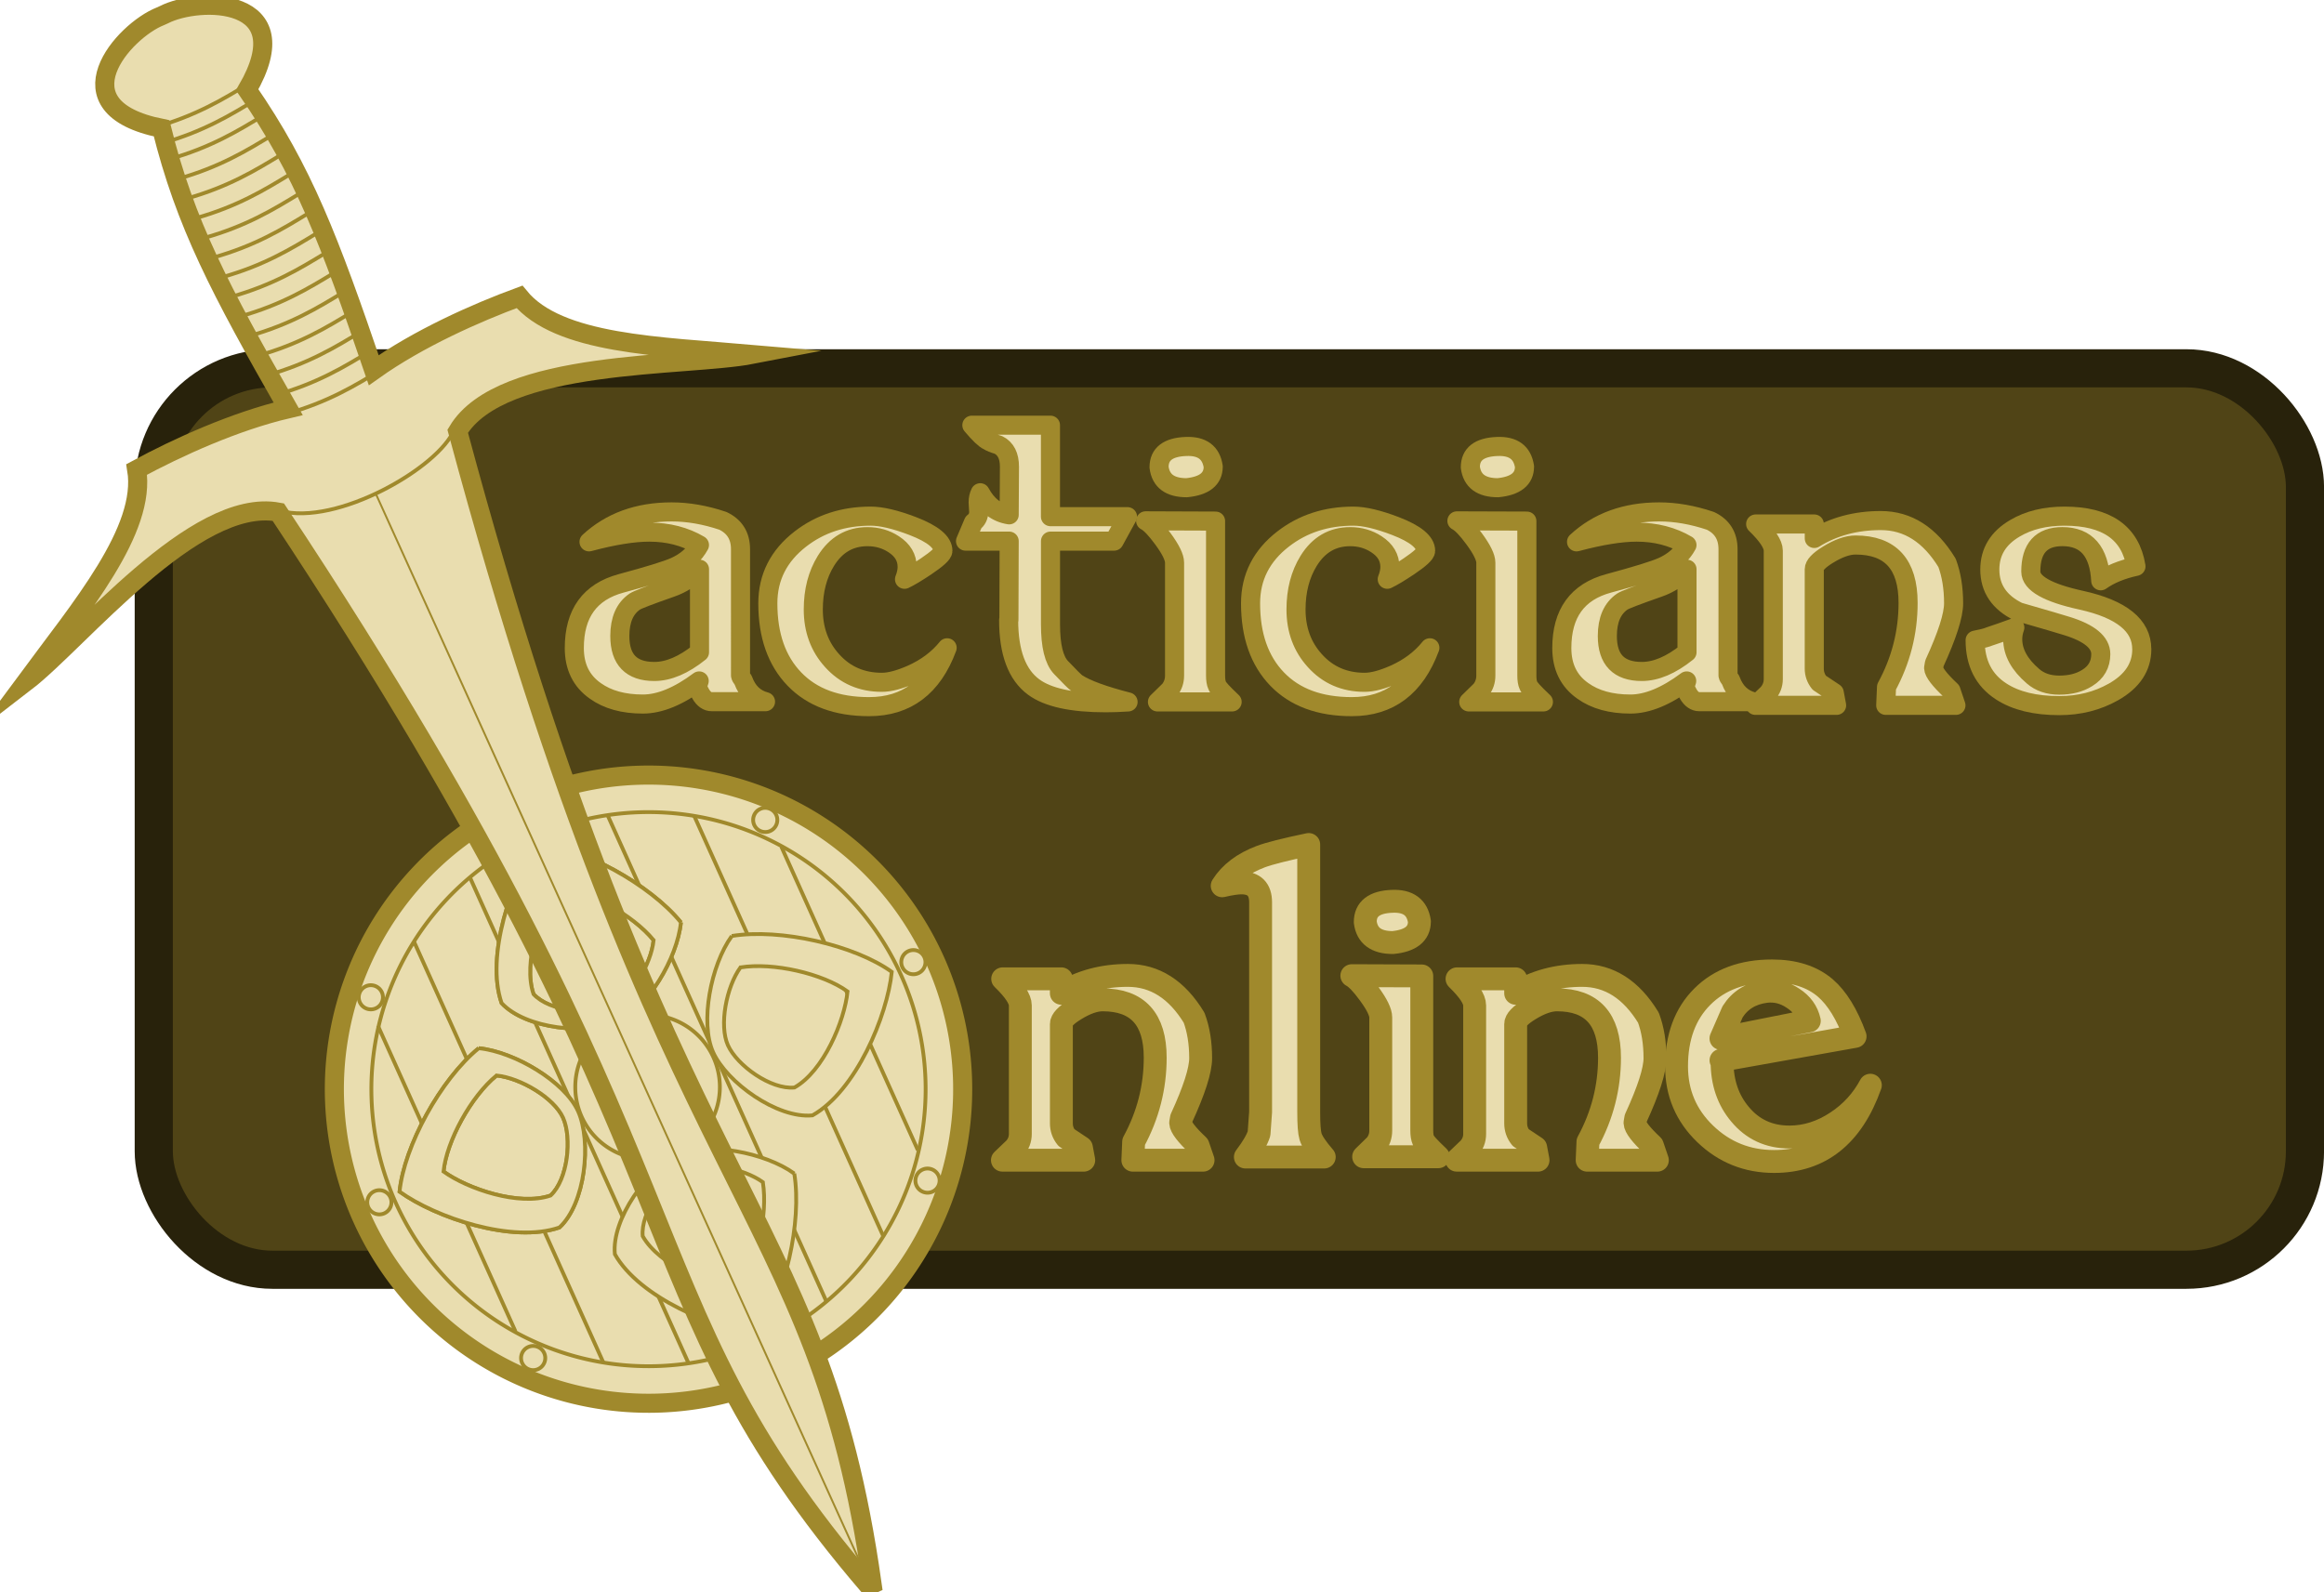 <?xml version="1.0" encoding="UTF-8" standalone="no"?>
<!-- Created with Inkscape (http://www.inkscape.org/) -->

<svg
   xmlns:dc="http://purl.org/dc/elements/1.1/"
   xmlns:cc="http://creativecommons.org/ns#"
   xmlns:rdf="http://www.w3.org/1999/02/22-rdf-syntax-ns#"
   xmlns:svg="http://www.w3.org/2000/svg"
   xmlns="http://www.w3.org/2000/svg"
   xmlns:xlink="http://www.w3.org/1999/xlink"
   xmlns:sodipodi="http://sodipodi.sourceforge.net/DTD/sodipodi-0.dtd"
   xmlns:inkscape="http://www.inkscape.org/namespaces/inkscape"
   width="60.906mm"
   height="41.732mm"
   viewBox="0 0 60.906 41.732"
   version="1.1"
   id="svg8"
   inkscape:version="0.92.2 5c3e80d, 2017-08-06"
   sodipodi:docname="to-logo.svg">
  <defs
     id="defs2" />
  <sodipodi:namedview
     id="base"
     pagecolor="#ffffff"
     bordercolor="#666666"
     borderopacity="1.0"
     inkscape:pageopacity="0.0"
     inkscape:pageshadow="2"
     inkscape:zoom="8"
     inkscape:cx="72.52201"
     inkscape:cy="35.869733"
     inkscape:document-units="mm"
     inkscape:current-layer="layer1"
     showgrid="false"
     inkscape:snap-global="false"
     showguides="false"
     inkscape:window-width="1678"
     inkscape:window-height="1029"
     inkscape:window-x="1"
     inkscape:window-y="516"
     inkscape:window-maximized="0"
     fit-margin-top="0"
     fit-margin-left="0"
     fit-margin-right="0"
     fit-margin-bottom="0" />
  <g
     inkscape:label="Layer 1"
     inkscape:groupmode="layer"
     id="layer1"
     transform="translate(-1.361,-49.782)">
    <rect
       style="opacity:1;fill:#504416;fill-opacity:1;stroke:#28220b;stroke-width:1;stroke-linecap:round;stroke-linejoin:round;stroke-miterlimit:4;stroke-dasharray:none;stroke-dashoffset:0;stroke-opacity:1;paint-order:markers fill stroke"
       id="rect1011"
       width="56.377"
       height="23.63"
       x="5.391"
       y="59.437"
       ry="3.106" />
    <g
       aria-label="nline"
       style="font-style:normal;font-variant:normal;font-weight:normal;font-stretch:normal;font-size:10.583px;line-height:125%;font-family:Bubble_Runes;-inkscape-font-specification:Bubble_Runes;letter-spacing:0px;word-spacing:0px;fill:#e9ddaf;fill-opacity:1;stroke:#a0892c;stroke-width:0.6;stroke-linecap:butt;stroke-linejoin:round;stroke-miterlimit:4;stroke-dasharray:none;stroke-opacity:1;paint-order:markers stroke fill"
       id="text1280"
       transform="translate(0,-1.587)">
      <path
         d="m 32.89,81.782 h -1.84 l 0.021,-0.482 q 0.565,-1.04 0.565,-2.205 0,-1.516 -1.378,-1.516 -0.31,0 -0.723,0.255 -0.358,0.22 -0.358,0.379 v 2.604 q 0,0.207 0.131,0.372 l 0.393,0.262 0.062,0.331 H 27.632 l 0.324,-0.31 q 0.145,-0.165 0.145,-0.379 v -3.369 q 0,-0.248 -0.462,-0.696 h 1.537 v 0.379 q 0.758,-0.469 1.743,-0.469 1.061,0 1.736,1.109 0.172,0.462 0.172,1.061 0,0.475 -0.503,1.571 l -0.021,0.124 q 0.007,0.172 0.455,0.593 z"
         style="font-style:normal;font-variant:normal;font-weight:normal;font-stretch:normal;font-size:14.111px;font-family:'Dumbledor 3';-inkscape-font-specification:'Dumbledor 3, ';fill:#e9ddaf;fill-opacity:1;stroke:#a0892c;stroke-width:0.6;stroke-linejoin:round;stroke-miterlimit:4;stroke-dasharray:none;stroke-opacity:1;paint-order:markers stroke fill"
         id="path4582"
         inkscape:connector-curvature="0" />
      <path
         d="m 36.066,81.699 h -2.067 q 0.282,-0.372 0.358,-0.613 l 0.041,-0.565 V 75.023 q 0,-0.51 -0.503,-0.51 -0.179,0 -0.503,0.076 0.317,-0.503 1.013,-0.765 0.331,-0.124 1.254,-0.317 v 7.014 q 0,0.482 0.048,0.641 0.055,0.186 0.358,0.537 z"
         style="font-style:normal;font-variant:normal;font-weight:normal;font-stretch:normal;font-size:14.111px;font-family:'Dumbledor 3';-inkscape-font-specification:'Dumbledor 3, ';fill:#e9ddaf;fill-opacity:1;stroke:#a0892c;stroke-width:0.6;stroke-linejoin:round;stroke-miterlimit:4;stroke-dasharray:none;stroke-opacity:1;paint-order:markers stroke fill"
         id="path4584"
         inkscape:connector-curvature="0" />
      <path
         d="m 38.56,75.526 q 0,0.482 -0.696,0.551 -0.655,0 -0.723,-0.537 0,-0.517 0.703,-0.544 0.634,-0.028 0.717,0.531 z m 0.062,1.426 v 4.051 q 0,0.165 0.041,0.255 0.021,0.083 0.393,0.434 h -1.957 l 0.317,-0.31 q 0.131,-0.165 0.131,-0.379 v -2.963 q 0,-0.207 -0.303,-0.62 -0.282,-0.386 -0.455,-0.475 z"
         style="font-style:normal;font-variant:normal;font-weight:normal;font-stretch:normal;font-size:14.111px;font-family:'Dumbledor 3';-inkscape-font-specification:'Dumbledor 3, ';fill:#e9ddaf;fill-opacity:1;stroke:#a0892c;stroke-width:0.6;stroke-linejoin:round;stroke-miterlimit:4;stroke-dasharray:none;stroke-opacity:1;paint-order:markers stroke fill"
         id="path4586"
         inkscape:connector-curvature="0" />
      <path
         d="m 44.796,81.782 h -1.84 l 0.021,-0.482 q 0.565,-1.04 0.565,-2.205 0,-1.516 -1.378,-1.516 -0.31,0 -0.723,0.255 -0.358,0.22 -0.358,0.379 v 2.604 q 0,0.207 0.131,0.372 l 0.393,0.262 0.062,0.331 H 39.539 l 0.324,-0.31 q 0.145,-0.165 0.145,-0.379 v -3.369 q 0,-0.248 -0.462,-0.696 h 1.537 v 0.379 q 0.758,-0.469 1.743,-0.469 1.061,0 1.736,1.109 0.172,0.462 0.172,1.061 0,0.475 -0.503,1.571 l -0.021,0.124 q 0.007,0.172 0.455,0.593 z"
         style="font-style:normal;font-variant:normal;font-weight:normal;font-stretch:normal;font-size:14.111px;font-family:'Dumbledor 3';-inkscape-font-specification:'Dumbledor 3, ';fill:#e9ddaf;fill-opacity:1;stroke:#a0892c;stroke-width:0.6;stroke-linejoin:round;stroke-miterlimit:4;stroke-dasharray:none;stroke-opacity:1;paint-order:markers stroke fill"
         id="path4588"
         inkscape:connector-curvature="0" />
      <path
         d="m 50.377,79.818 c -0.473,1.332 -1.314,1.998 -2.522,1.998 -0.703,0 -1.305,-0.241 -1.805,-0.723 -0.501,-0.482 -0.751,-1.073 -0.751,-1.771 0,-0.767 0.225,-1.376 0.675,-1.826 0.45,-0.45 1.059,-0.675 1.826,-0.675 0.583,0 1.05,0.149 1.399,0.448 0.308,0.266 0.567,0.689 0.779,1.268 l -3.514,0.627 0.028,0.034 c 0,0.547 0.156,1.006 0.469,1.378 0.331,0.4 0.763,0.599 1.295,0.599 0.432,0 0.845,-0.131 1.24,-0.393 0.377,-0.248 0.671,-0.57 0.882,-0.965 z m -1.599,-1.688 c -0.055,-0.248 -0.198,-0.446 -0.427,-0.593 -0.225,-0.152 -0.464,-0.211 -0.717,-0.179 -0.386,0.051 -0.675,0.23 -0.868,0.537 -0.101,0.234 -0.202,0.466 -0.303,0.696 z"
         style="font-style:normal;font-variant:normal;font-weight:normal;font-stretch:normal;font-size:14.111px;font-family:'Dumbledor 3';-inkscape-font-specification:'Dumbledor 3, ';fill:#e9ddaf;fill-opacity:1;stroke:#a0892c;stroke-width:0.6;stroke-linejoin:round;stroke-miterlimit:4;stroke-dasharray:none;stroke-opacity:1;paint-order:markers stroke fill"
         id="path4590"
         inkscape:connector-curvature="0"
         sodipodi:nodetypes="cssssscccccsccccccccc" />
    </g>
    <path
       style="opacity:1;vector-effect:none;fill:#e9ddaf;fill-opacity:1;stroke:#a0892c;stroke-width:0.5;stroke-linecap:butt;stroke-linejoin:miter;stroke-miterlimit:4;stroke-dasharray:none;stroke-dashoffset:0;stroke-opacity:1;paint-order:normal"
       d="M 25.866,74.956 A 8.234,8.234 65.781 0 1 21.734,85.843 8.234,8.234 65.781 0 1 10.848,81.711 8.234,8.234 65.781 0 1 14.979,70.825 8.234,8.234 65.781 0 1 25.866,74.956 Z"
       id="path922"
       inkscape:connector-curvature="0" />
    <path
       style="opacity:1;vector-effect:none;fill:#e9ddaf;fill-opacity:1;stroke:#a0892c;stroke-width:0.1;stroke-linecap:butt;stroke-linejoin:miter;stroke-miterlimit:4;stroke-dasharray:none;stroke-dashoffset:0;stroke-opacity:1;paint-order:normal"
       d="m 24.98,75.354 a 7.263,7.263 65.781 0 1 -3.644,9.603 7.263,7.263 65.781 0 1 -9.603,-3.644 7.263,7.263 65.781 0 1 3.644,-9.603 7.263,7.263 65.781 0 1 9.603,3.644 z"
       id="path922-6"
       inkscape:connector-curvature="0" />
    <path
       style="fill:none;fill-rule:evenodd;stroke:#a0892c;stroke-width:0.1;stroke-linecap:butt;stroke-linejoin:miter;stroke-miterlimit:4;stroke-dasharray:none;stroke-opacity:1"
       d="m 11.267,76.675 3.602,8.007"
       id="path945"
       inkscape:connector-curvature="0"
       sodipodi:nodetypes="cc" />
    <use
       x="0"
       y="0"
       xlink:href="#path945"
       id="use947"
       transform="matrix(0.999,-0.003,-0.003,0.994,10.815,-4.198)"
       width="100%"
       height="100%"
       style="stroke-width:0.1;stroke-miterlimit:4;stroke-dasharray:none" />
    <path
       style="fill:none;fill-rule:evenodd;stroke:#a0892c;stroke-width:0.1;stroke-linecap:butt;stroke-linejoin:miter;stroke-miterlimit:4;stroke-dasharray:none;stroke-opacity:1"
       d="m 12.214,74.473 1.581,3.516"
       id="path945-7"
       inkscape:connector-curvature="0"
       sodipodi:nodetypes="cc" />
    <use
       x="0"
       y="0"
       xlink:href="#path945-7"
       id="use964"
       transform="translate(7.341,-3.302)"
       width="100%"
       height="100%"
       style="stroke-width:0.1;stroke-miterlimit:4;stroke-dasharray:none" />
    <path
       style="fill:none;fill-rule:evenodd;stroke:#a0892c;stroke-width:0.101;stroke-linecap:butt;stroke-linejoin:miter;stroke-miterlimit:4;stroke-dasharray:none;stroke-opacity:1"
       d="m 13.681,72.792 5.722,12.721"
       id="path945-7-3"
       inkscape:connector-curvature="0"
       sodipodi:nodetypes="cc" />
    <use
       x="0"
       y="0"
       xlink:href="#path945-7-3"
       id="use4555"
       transform="translate(3.611,-1.624)"
       width="100%"
       height="100%"
       style="stroke-width:0.1;stroke-miterlimit:4;stroke-dasharray:none" />
    <use
       x="0"
       y="0"
       xlink:href="#path945-7-3"
       id="use4555-6"
       transform="matrix(0.839,-0.356,-0.356,0.207,35.516,74.147)"
       width="100%"
       height="100%"
       style="stroke-width:0.462;stroke-miterlimit:4;stroke-dasharray:none" />
    <path
       style="opacity:1;vector-effect:none;fill:#e9ddaf;fill-opacity:1;stroke:#a0892c;stroke-width:0.1;stroke-linecap:butt;stroke-linejoin:miter;stroke-miterlimit:4;stroke-dasharray:none;stroke-dashoffset:0;stroke-opacity:1;paint-order:normal"
       d="m 20.06,77.501 a 1.895,1.895 65.781 0 1 -0.951,2.505 1.895,1.895 65.781 0 1 -2.505,-0.951 1.895,1.895 65.781 0 1 0.951,-2.505 1.895,1.895 65.781 0 1 2.505,0.951 z"
       id="path922-3"
       inkscape:connector-curvature="0" />
    <path
       inkscape:connector-curvature="0"
       id="use4597"
       d="m 25.587,74.874 a 0.317,0.317 65.781 0 1 -0.159,0.419 0.317,0.317 65.781 0 1 -0.419,-0.159 0.317,0.317 65.781 0 1 0.159,-0.419 0.317,0.317 65.781 0 1 0.419,0.159 z"
       style="opacity:1;vector-effect:none;fill:#e9ddaf;fill-opacity:1;stroke:#a0892c;stroke-width:0.1;stroke-linecap:butt;stroke-linejoin:miter;stroke-miterlimit:4;stroke-dasharray:none;stroke-dashoffset:0;stroke-opacity:1;paint-order:normal" />
    <path
       inkscape:connector-curvature="0"
       id="use4599"
       d="m 15.492,71.194 a 0.317,0.317 65.781 0 1 -0.159,0.419 0.317,0.317 65.781 0 1 -0.419,-0.159 0.317,0.317 65.781 0 1 0.159,-0.419 0.317,0.317 65.781 0 1 0.419,0.159 z"
       style="opacity:1;vector-effect:none;fill:#e9ddaf;fill-opacity:1;stroke:#a0892c;stroke-width:0.1;stroke-linecap:butt;stroke-linejoin:miter;stroke-miterlimit:4;stroke-dasharray:none;stroke-dashoffset:0;stroke-opacity:1;paint-order:normal" />
    <use
       x="0"
       y="0"
       xlink:href="#use4599"
       id="use4601"
       transform="translate(6.316,14.043)"
       width="100%"
       height="100%"
       style="stroke-width:0.1;stroke-miterlimit:4;stroke-dasharray:none" />
    <use
       x="0"
       y="0"
       xlink:href="#use4601"
       id="use4603"
       transform="translate(-6.185,0.015)"
       width="100%"
       height="100%"
       style="stroke-width:0.1;stroke-miterlimit:4;stroke-dasharray:none" />
    <use
       x="0"
       y="0"
       xlink:href="#use4603"
       id="use4605"
       transform="translate(-4.254,-9.457)"
       width="100%"
       height="100%"
       style="stroke-width:0.1;stroke-miterlimit:4;stroke-dasharray:none" />
    <use
       x="0"
       y="0"
       xlink:href="#use4605"
       id="use4607"
       transform="translate(10.336,-4.649)"
       width="100%"
       height="100%"
       style="stroke-width:0.1;stroke-miterlimit:4;stroke-dasharray:none" />
    <use
       x="0"
       y="0"
       xlink:href="#use4607"
       id="use4609"
       transform="translate(4.253,9.455)"
       width="100%"
       height="100%"
       style="stroke-width:0.1;stroke-miterlimit:4;stroke-dasharray:none" />
    <path
       style="opacity:1;vector-effect:none;fill:#e9ddaf;fill-opacity:1;stroke:#a0892c;stroke-width:0.1;stroke-linecap:butt;stroke-linejoin:miter;stroke-miterlimit:4;stroke-dasharray:none;stroke-dashoffset:0;stroke-opacity:1;paint-order:normal"
       d="m 19.198,77.888 a 0.95,0.95 0 0 1 -0.477,1.256 0.95,0.95 0 0 1 -1.256,-0.477 0.95,0.95 0 0 1 0.477,-1.256 0.95,0.95 0 0 1 1.256,0.477 z"
       id="path922-3-5"
       inkscape:connector-curvature="0" />
    <use
       x="0"
       y="0"
       xlink:href="#use964"
       id="use5318"
       transform="translate(3.381,7.517)"
       width="100%"
       height="100%"
       style="stroke-width:0.1;stroke-miterlimit:4;stroke-dasharray:none" />
    <path
       inkscape:connector-curvature="0"
       style="fill:#e9ddaf;fill-opacity:1;stroke:#a0892c;stroke-width:0.1;stroke-linecap:butt;stroke-linejoin:miter;stroke-miterlimit:4;stroke-dasharray:none;stroke-opacity:1"
       d="m 20.54,74.318 c -0.554,0.769 -0.839,2.271 -0.49,3.047 0.356,0.792 1.684,1.748 2.605,1.655 1.136,-0.64 1.96,-2.604 2.077,-3.761 -0.973,-0.701 -2.917,-1.148 -4.192,-0.941 z m 0.227,0.824 c 0.854,-0.139 2.155,0.16 2.806,0.63 -0.078,0.774 -0.63,2.089 -1.391,2.518 -0.617,0.062 -1.505,-0.578 -1.744,-1.108 -0.234,-0.52 -0.043,-1.525 0.328,-2.04 z"
       id="path4515" />
    <use
       x="0"
       y="0"
       xlink:href="#path4515"
       id="use5298"
       transform="matrix(-0.663,0.748,0.748,0.663,-28.064,12.623)"
       width="100%"
       height="100%"
       style="stroke-width:0.1;stroke-miterlimit:4;stroke-dasharray:none" />
    <use
       x="0"
       y="0"
       xlink:href="#path4515"
       id="use5300"
       transform="rotate(90,18.245,78.25)"
       width="100%"
       height="100%"
       style="stroke-width:0.1;stroke-miterlimit:4;stroke-dasharray:none" />
    <use
       x="0"
       y="0"
       xlink:href="#use5300"
       id="use5302"
       transform="matrix(0.663,-0.748,-0.748,-0.663,64.75,143.951)"
       width="100%"
       height="100%"
       style="stroke-width:0.1;stroke-miterlimit:4;stroke-dasharray:none" />
    <use
       x="0"
       y="0"
       xlink:href="#use4555-6"
       id="use5320"
       transform="translate(-5.697,-12.665)"
       width="100%"
       height="100%"
       style="stroke-width:0.1;stroke-miterlimit:4;stroke-dasharray:none" />
    <use
       x="0"
       y="0"
       xlink:href="#use5302"
       id="use5304"
       width="100%"
       height="100%"
       style="stroke-width:0.1;stroke-miterlimit:4;stroke-dasharray:none" />
    <use
       x="0"
       y="0"
       xlink:href="#path945-7"
       id="use5316"
       transform="translate(3.381,7.517)"
       width="100%"
       height="100%"
       style="stroke-width:0.1;stroke-miterlimit:4;stroke-dasharray:none" />
    <use
       x="0"
       y="0"
       xlink:href="#use5298"
       id="use5312"
       width="100%"
       height="100%"
       style="stroke-width:0.1;stroke-miterlimit:4;stroke-dasharray:none" />
    <path
       inkscape:connector-curvature="0"
       id="use5330"
       d="m 18.62,78.148 a 0.317,0.317 65.781 0 1 -0.159,0.419 0.317,0.317 65.781 0 1 -0.419,-0.159 0.317,0.317 65.781 0 1 0.159,-0.419 0.317,0.317 65.781 0 1 0.419,0.159 z"
       style="opacity:1;vector-effect:none;fill:#e9ddaf;fill-opacity:1;stroke:#a0892c;stroke-width:0.1;stroke-linecap:butt;stroke-linejoin:miter;stroke-miterlimit:4;stroke-dasharray:none;stroke-dashoffset:0;stroke-opacity:1;paint-order:normal" />
    <use
       x="0"
       y="0"
       xlink:href="#use4597"
       id="use1241"
       transform="translate(-13.995,6.295)"
       width="100%"
       height="100%" />
    <path
       id="path4526"
       style="fill:#e9ddaf;fill-opacity:1;fill-rule:evenodd;stroke:#a0892c;stroke-width:0.5;stroke-linecap:butt;stroke-linejoin:miter;stroke-miterlimit:88.8;stroke-dasharray:none;stroke-opacity:1;paint-order:normal"
       d="M 24.217,91.311 C 22.778,81.063 18.839,81.485 13.356,61.086 c 1.144,-1.914 5.97,-1.676 7.722,-2.014 -2.434,-0.21 -5.087,-0.261 -6.103,-1.508 -1.142,0.42 -2.648,1.091 -3.819,1.923 C 9.992,56.075 9.306,54.259 7.839,52.135 9.262,49.679 6.577,49.696 5.658,50.167 l -0.093,0.042 c -0.962,0.377 -2.751,2.379 0.031,2.937 0.622,2.505 1.528,4.222 3.317,7.352 -1.399,0.327 -2.9,1.012 -3.97,1.59 0.262,1.587 -1.456,3.609 -2.909,5.573 C 3.447,66.573 6.462,62.797 8.654,63.206 20.318,80.818 17.395,83.492 24.124,91.353 Z"
       inkscape:connector-curvature="0"
       sodipodi:nodetypes="ccccccccccccccc" />
    <path
       style="fill:#e9ddaf;fill-opacity:0;fill-rule:evenodd;stroke:#a0892c;stroke-width:0.1;stroke-linecap:butt;stroke-linejoin:miter;stroke-miterlimit:4;stroke-dasharray:none;stroke-opacity:1"
       d="m 8.866,60.63 c 1.087,-0.307 1.796,-0.735 2.499,-1.165"
       id="path4547"
       inkscape:connector-curvature="0"
       sodipodi:nodetypes="cc" />
    <use
       style="fill:#e9ddaf"
       x="0"
       y="0"
       xlink:href="#path4547"
       id="use4564"
       transform="translate(-0.281,-0.493)"
       width="100%"
       height="100%" />
    <use
       style="fill:#e9ddaf"
       x="0"
       y="0"
       xlink:href="#use4564"
       id="use4566"
       transform="translate(-0.233,-0.515)"
       width="100%"
       height="100%" />
    <use
       style="fill:#e9ddaf"
       x="0"
       y="0"
       xlink:href="#use4566"
       id="use4568"
       transform="translate(-0.233,-0.515)"
       width="100%"
       height="100%" />
    <use
       style="fill:#e9ddaf"
       x="0"
       y="0"
       xlink:href="#use4568"
       id="use4570"
       transform="translate(-0.233,-0.515)"
       width="100%"
       height="100%" />
    <use
       style="fill:#e9ddaf"
       x="0"
       y="0"
       xlink:href="#use4570"
       id="use4572"
       transform="translate(-0.233,-0.515)"
       width="100%"
       height="100%" />
    <use
       style="fill:#e9ddaf"
       x="0"
       y="0"
       xlink:href="#use4572"
       id="use4574"
       transform="translate(-0.233,-0.515)"
       width="100%"
       height="100%" />
    <use
       style="fill:#e9ddaf"
       x="0"
       y="0"
       xlink:href="#use4574"
       id="use4576"
       transform="translate(-0.233,-0.515)"
       width="100%"
       height="100%" />
    <use
       style="fill:#e9ddaf"
       x="0"
       y="0"
       xlink:href="#use4576"
       id="use4578"
       transform="translate(-0.233,-0.515)"
       width="100%"
       height="100%" />
    <use
       style="fill:#e9ddaf"
       x="0"
       y="0"
       xlink:href="#use4578"
       id="use4580"
       transform="translate(-0.233,-0.515)"
       width="100%"
       height="100%" />
    <use
       style="fill:#e9ddaf"
       x="0"
       y="0"
       xlink:href="#use4580"
       id="use4582"
       transform="translate(-0.233,-0.515)"
       width="100%"
       height="100%" />
    <use
       style="fill:#e9ddaf"
       x="0"
       y="0"
       xlink:href="#use4582"
       id="use4584"
       transform="translate(-0.233,-0.515)"
       width="100%"
       height="100%" />
    <use
       style="fill:#e9ddaf"
       x="0"
       y="0"
       xlink:href="#use4584"
       id="use4586"
       transform="translate(-0.233,-0.515)"
       width="100%"
       height="100%" />
    <use
       style="fill:#e9ddaf"
       x="0"
       y="0"
       xlink:href="#use4586"
       id="use4588"
       transform="translate(-0.233,-0.515)"
       width="100%"
       height="100%" />
    <use
       style="fill:#e9ddaf"
       x="0"
       y="0"
       xlink:href="#use4588"
       id="use4590"
       transform="translate(-0.189,-0.418)"
       width="100%"
       height="100%" />
    <use
       style="fill:#e9ddaf"
       x="0"
       y="0"
       xlink:href="#use4590"
       id="use4592"
       width="100%"
       height="100%"
       transform="translate(-0.189,-0.418)" />
    <path
       style="fill:#e9ddaf;fill-opacity:0;fill-rule:evenodd;stroke:#a0892c;stroke-width:0.1;stroke-linecap:butt;stroke-linejoin:miter;stroke-miterlimit:4;stroke-dasharray:none;stroke-opacity:1"
       d="m 8.695,63.17 c 1.486,0.413 4.18,-1.136 4.574,-2.132"
       id="path4547-3"
       inkscape:connector-curvature="0"
       sodipodi:nodetypes="cc" />
    <path
       style="fill:#e9ddaf;fill-rule:evenodd;stroke:#a0892c;stroke-width:0.05;stroke-linecap:butt;stroke-linejoin:miter;stroke-miterlimit:4;stroke-dasharray:none;stroke-opacity:1"
       d="M 11.214,62.734 24.138,91.255"
       id="path4609"
       inkscape:connector-curvature="0"
       sodipodi:nodetypes="cc" />
    <g
       aria-label="acticians"
       style="font-style:normal;font-variant:normal;font-weight:normal;font-stretch:normal;font-size:10.583px;line-height:125%;font-family:Bubble_Runes;-inkscape-font-specification:Bubble_Runes;letter-spacing:0px;word-spacing:0px;fill:#e9ddaf;fill-opacity:1;stroke:#a0892c;stroke-width:0.5;stroke-linecap:butt;stroke-linejoin:round;stroke-miterlimit:4;stroke-dasharray:none;stroke-opacity:1;paint-order:markers stroke fill"
       id="text1280-3">
      <path
         d="m 21.422,68.176 h -1.406 q -0.172,0 -0.289,-0.2 -0.096,-0.165 -0.076,-0.234 0.007,-0.034 0.034,-0.11 -0.813,0.606 -1.475,0.606 -0.765,0 -1.247,-0.345 -0.551,-0.386 -0.551,-1.123 0,-1.364 1.226,-1.695 1.096,-0.296 1.406,-0.434 0.448,-0.2 0.648,-0.572 -0.572,-0.338 -1.316,-0.338 -0.62,0 -1.578,0.255 0.847,-0.785 2.164,-0.785 0.648,0 1.344,0.234 0.462,0.22 0.462,0.744 V 67.487 q 0,0.034 0.069,0.124 0.165,0.455 0.586,0.565 z m -1.729,-1.295 v -2.177 q -0.324,0.338 -0.744,0.482 -0.847,0.296 -0.951,0.365 -0.393,0.269 -0.393,0.903 0,0.93 0.903,0.93 0.558,0 1.185,-0.503 z"
         style="font-style:normal;font-variant:normal;font-weight:normal;font-stretch:normal;font-size:14.111px;font-family:'Dumbledor 3';-inkscape-font-specification:'Dumbledor 3, ';fill:#e9ddaf;fill-opacity:1;stroke:#a0892c;stroke-width:0.5;stroke-linejoin:round;stroke-miterlimit:4;stroke-dasharray:none;stroke-opacity:1;paint-order:markers stroke fill"
         id="path4563"
         inkscape:connector-curvature="0" />
      <path
         d="m 26.183,66.763 q -0.572,1.543 -2.046,1.543 -1.261,0 -1.957,-0.723 -0.696,-0.723 -0.696,-1.984 0,-1.027 0.854,-1.688 0.772,-0.599 1.84,-0.599 0.427,0 1.109,0.262 0.785,0.303 0.785,0.648 0,0.11 -0.441,0.407 -0.372,0.248 -0.565,0.338 0.069,-0.172 0.069,-0.324 0,-0.365 -0.351,-0.593 -0.303,-0.2 -0.689,-0.2 -0.696,0 -1.089,0.634 -0.331,0.537 -0.331,1.275 0,0.799 0.496,1.344 0.51,0.565 1.302,0.565 0.31,0 0.779,-0.207 0.572,-0.255 0.93,-0.696 z"
         style="font-style:normal;font-variant:normal;font-weight:normal;font-stretch:normal;font-size:14.111px;font-family:'Dumbledor 3';-inkscape-font-specification:'Dumbledor 3, ';fill:#e9ddaf;fill-opacity:1;stroke:#a0892c;stroke-width:0.5;stroke-linejoin:round;stroke-miterlimit:4;stroke-dasharray:none;stroke-opacity:1;paint-order:markers stroke fill"
         id="path4565"
         inkscape:connector-curvature="0" />
      <path
         d="m 30.924,68.183 q -0.31,0.021 -0.586,0.021 -1.33,0 -1.888,-0.413 -0.655,-0.482 -0.655,-1.757 h 0.007 l 0.007,-2.067 h -1.144 l 0.207,-0.489 q 0.138,-0.103 0.138,-0.276 0,-0.041 -0.007,-0.124 -0.007,-0.09 -0.007,-0.131 0,-0.138 0.055,-0.248 0.269,0.503 0.758,0.579 l 0.007,-1.261 q 0,-0.427 -0.289,-0.572 -0.186,-0.055 -0.269,-0.11 -0.131,-0.055 -0.427,-0.407 h 2.06 v 2.398 h 2.019 l -0.351,0.641 h -1.667 v 2.184 q 0,0.841 0.276,1.13 0.345,0.365 0.42,0.413 0.372,0.241 1.337,0.489 z"
         style="font-style:normal;font-variant:normal;font-weight:normal;font-stretch:normal;font-size:14.111px;font-family:'Dumbledor 3';-inkscape-font-specification:'Dumbledor 3, ';fill:#e9ddaf;fill-opacity:1;stroke:#a0892c;stroke-width:0.5;stroke-linejoin:round;stroke-miterlimit:4;stroke-dasharray:none;stroke-opacity:1;paint-order:markers stroke fill"
         id="path4567"
         inkscape:connector-curvature="0" />
      <path
         d="m 33.156,62.016 q 0,0.482 -0.696,0.551 -0.655,0 -0.723,-0.537 0,-0.517 0.703,-0.544 0.634,-0.028 0.717,0.531 z m 0.062,1.426 v 4.051 q 0,0.165 0.041,0.255 0.021,0.083 0.393,0.434 h -1.957 l 0.317,-0.31 q 0.131,-0.165 0.131,-0.379 v -2.963 q 0,-0.207 -0.303,-0.62 -0.282,-0.386 -0.455,-0.475 z"
         style="font-style:normal;font-variant:normal;font-weight:normal;font-stretch:normal;font-size:14.111px;font-family:'Dumbledor 3';-inkscape-font-specification:'Dumbledor 3, ';fill:#e9ddaf;fill-opacity:1;stroke:#a0892c;stroke-width:0.5;stroke-linejoin:round;stroke-miterlimit:4;stroke-dasharray:none;stroke-opacity:1;paint-order:markers stroke fill"
         id="path4569"
         inkscape:connector-curvature="0" />
      <path
         d="m 38.834,66.763 q -0.572,1.543 -2.046,1.543 -1.261,0 -1.957,-0.723 -0.696,-0.723 -0.696,-1.984 0,-1.027 0.854,-1.688 0.772,-0.599 1.84,-0.599 0.427,0 1.109,0.262 0.785,0.303 0.785,0.648 0,0.11 -0.441,0.407 -0.372,0.248 -0.565,0.338 0.069,-0.172 0.069,-0.324 0,-0.365 -0.351,-0.593 -0.303,-0.2 -0.689,-0.2 -0.696,0 -1.089,0.634 -0.331,0.537 -0.331,1.275 0,0.799 0.496,1.344 0.51,0.565 1.302,0.565 0.31,0 0.779,-0.207 0.572,-0.255 0.93,-0.696 z"
         style="font-style:normal;font-variant:normal;font-weight:normal;font-stretch:normal;font-size:14.111px;font-family:'Dumbledor 3';-inkscape-font-specification:'Dumbledor 3, ';fill:#e9ddaf;fill-opacity:1;stroke:#a0892c;stroke-width:0.5;stroke-linejoin:round;stroke-miterlimit:4;stroke-dasharray:none;stroke-opacity:1;paint-order:markers stroke fill"
         id="path4571"
         inkscape:connector-curvature="0" />
      <path
         d="m 41.314,62.016 q 0,0.482 -0.696,0.551 -0.655,0 -0.723,-0.537 0,-0.517 0.703,-0.544 0.634,-0.028 0.717,0.531 z m 0.062,1.426 v 4.051 q 0,0.165 0.041,0.255 0.021,0.083 0.393,0.434 h -1.957 l 0.317,-0.31 Q 40.301,67.707 40.301,67.494 v -2.963 q 0,-0.207 -0.303,-0.62 -0.282,-0.386 -0.455,-0.475 z"
         style="font-style:normal;font-variant:normal;font-weight:normal;font-stretch:normal;font-size:14.111px;font-family:'Dumbledor 3';-inkscape-font-specification:'Dumbledor 3, ';fill:#e9ddaf;fill-opacity:1;stroke:#a0892c;stroke-width:0.5;stroke-linejoin:round;stroke-miterlimit:4;stroke-dasharray:none;stroke-opacity:1;paint-order:markers stroke fill"
         id="path4573"
         inkscape:connector-curvature="0" />
      <path
         d="m 47.302,68.176 h -1.406 q -0.172,0 -0.289,-0.2 -0.096,-0.165 -0.076,-0.234 0.007,-0.034 0.034,-0.11 -0.813,0.606 -1.475,0.606 -0.765,0 -1.247,-0.345 -0.551,-0.386 -0.551,-1.123 0,-1.364 1.226,-1.695 1.096,-0.296 1.406,-0.434 0.448,-0.2 0.648,-0.572 -0.572,-0.338 -1.316,-0.338 -0.62,0 -1.578,0.255 0.847,-0.785 2.164,-0.785 0.648,0 1.344,0.234 0.462,0.22 0.462,0.744 V 67.487 q 0,0.034 0.069,0.124 0.165,0.455 0.586,0.565 z m -1.729,-1.295 v -2.177 q -0.324,0.338 -0.744,0.482 -0.847,0.296 -0.951,0.365 -0.393,0.269 -0.393,0.903 0,0.93 0.903,0.93 0.558,0 1.185,-0.503 z"
         style="font-style:normal;font-variant:normal;font-weight:normal;font-stretch:normal;font-size:14.111px;font-family:'Dumbledor 3';-inkscape-font-specification:'Dumbledor 3, ';fill:#e9ddaf;fill-opacity:1;stroke:#a0892c;stroke-width:0.5;stroke-linejoin:round;stroke-miterlimit:4;stroke-dasharray:none;stroke-opacity:1;paint-order:markers stroke fill"
         id="path4575"
         inkscape:connector-curvature="0" />
      <path
         d="m 52.621,68.272 h -1.84 l 0.021,-0.482 q 0.565,-1.04 0.565,-2.205 0,-1.516 -1.378,-1.516 -0.31,0 -0.723,0.255 -0.358,0.22 -0.358,0.379 v 2.604 q 0,0.207 0.131,0.372 l 0.393,0.262 0.062,0.331 h -2.129 l 0.324,-0.31 q 0.145,-0.165 0.145,-0.379 V 64.214 q 0,-0.248 -0.462,-0.696 h 1.537 v 0.379 q 0.758,-0.469 1.743,-0.469 1.061,0 1.736,1.109 0.172,0.462 0.172,1.061 0,0.475 -0.503,1.571 l -0.021,0.124 q 0.007,0.172 0.455,0.593 z"
         style="font-style:normal;font-variant:normal;font-weight:normal;font-stretch:normal;font-size:14.111px;font-family:'Dumbledor 3';-inkscape-font-specification:'Dumbledor 3, ';fill:#e9ddaf;fill-opacity:1;stroke:#a0892c;stroke-width:0.5;stroke-linejoin:round;stroke-miterlimit:4;stroke-dasharray:none;stroke-opacity:1;paint-order:markers stroke fill"
         id="path4577"
         inkscape:connector-curvature="0" />
      <path
         d="m 57.492,66.798 q 0,0.703 -0.744,1.123 -0.634,0.358 -1.419,0.358 -0.951,0 -1.523,-0.372 -0.682,-0.441 -0.682,-1.344 0.282,-0.055 0.372,-0.096 0.276,-0.09 0.668,-0.234 -0.055,0.152 -0.055,0.303 0,0.517 0.531,0.972 0.269,0.234 0.689,0.234 0.434,0 0.73,-0.186 0.358,-0.22 0.358,-0.627 0,-0.462 -0.889,-0.737 -0.193,-0.062 -1.268,-0.372 -0.751,-0.365 -0.751,-1.109 0,-0.696 0.661,-1.082 0.537,-0.317 1.295,-0.317 1.661,0 1.874,1.316 -0.565,0.124 -0.923,0.379 -0.062,-1.158 -1.006,-1.158 -0.827,0 -0.827,0.916 0,0.462 1.323,0.751 1.585,0.351 1.585,1.282 z"
         style="font-style:normal;font-variant:normal;font-weight:normal;font-stretch:normal;font-size:14.111px;font-family:'Dumbledor 3';-inkscape-font-specification:'Dumbledor 3, ';fill:#e9ddaf;fill-opacity:1;stroke:#a0892c;stroke-width:0.5;stroke-linejoin:round;stroke-miterlimit:4;stroke-dasharray:none;stroke-opacity:1;paint-order:markers stroke fill"
         id="path4579"
         inkscape:connector-curvature="0" />
    </g>
  </g>
</svg>
